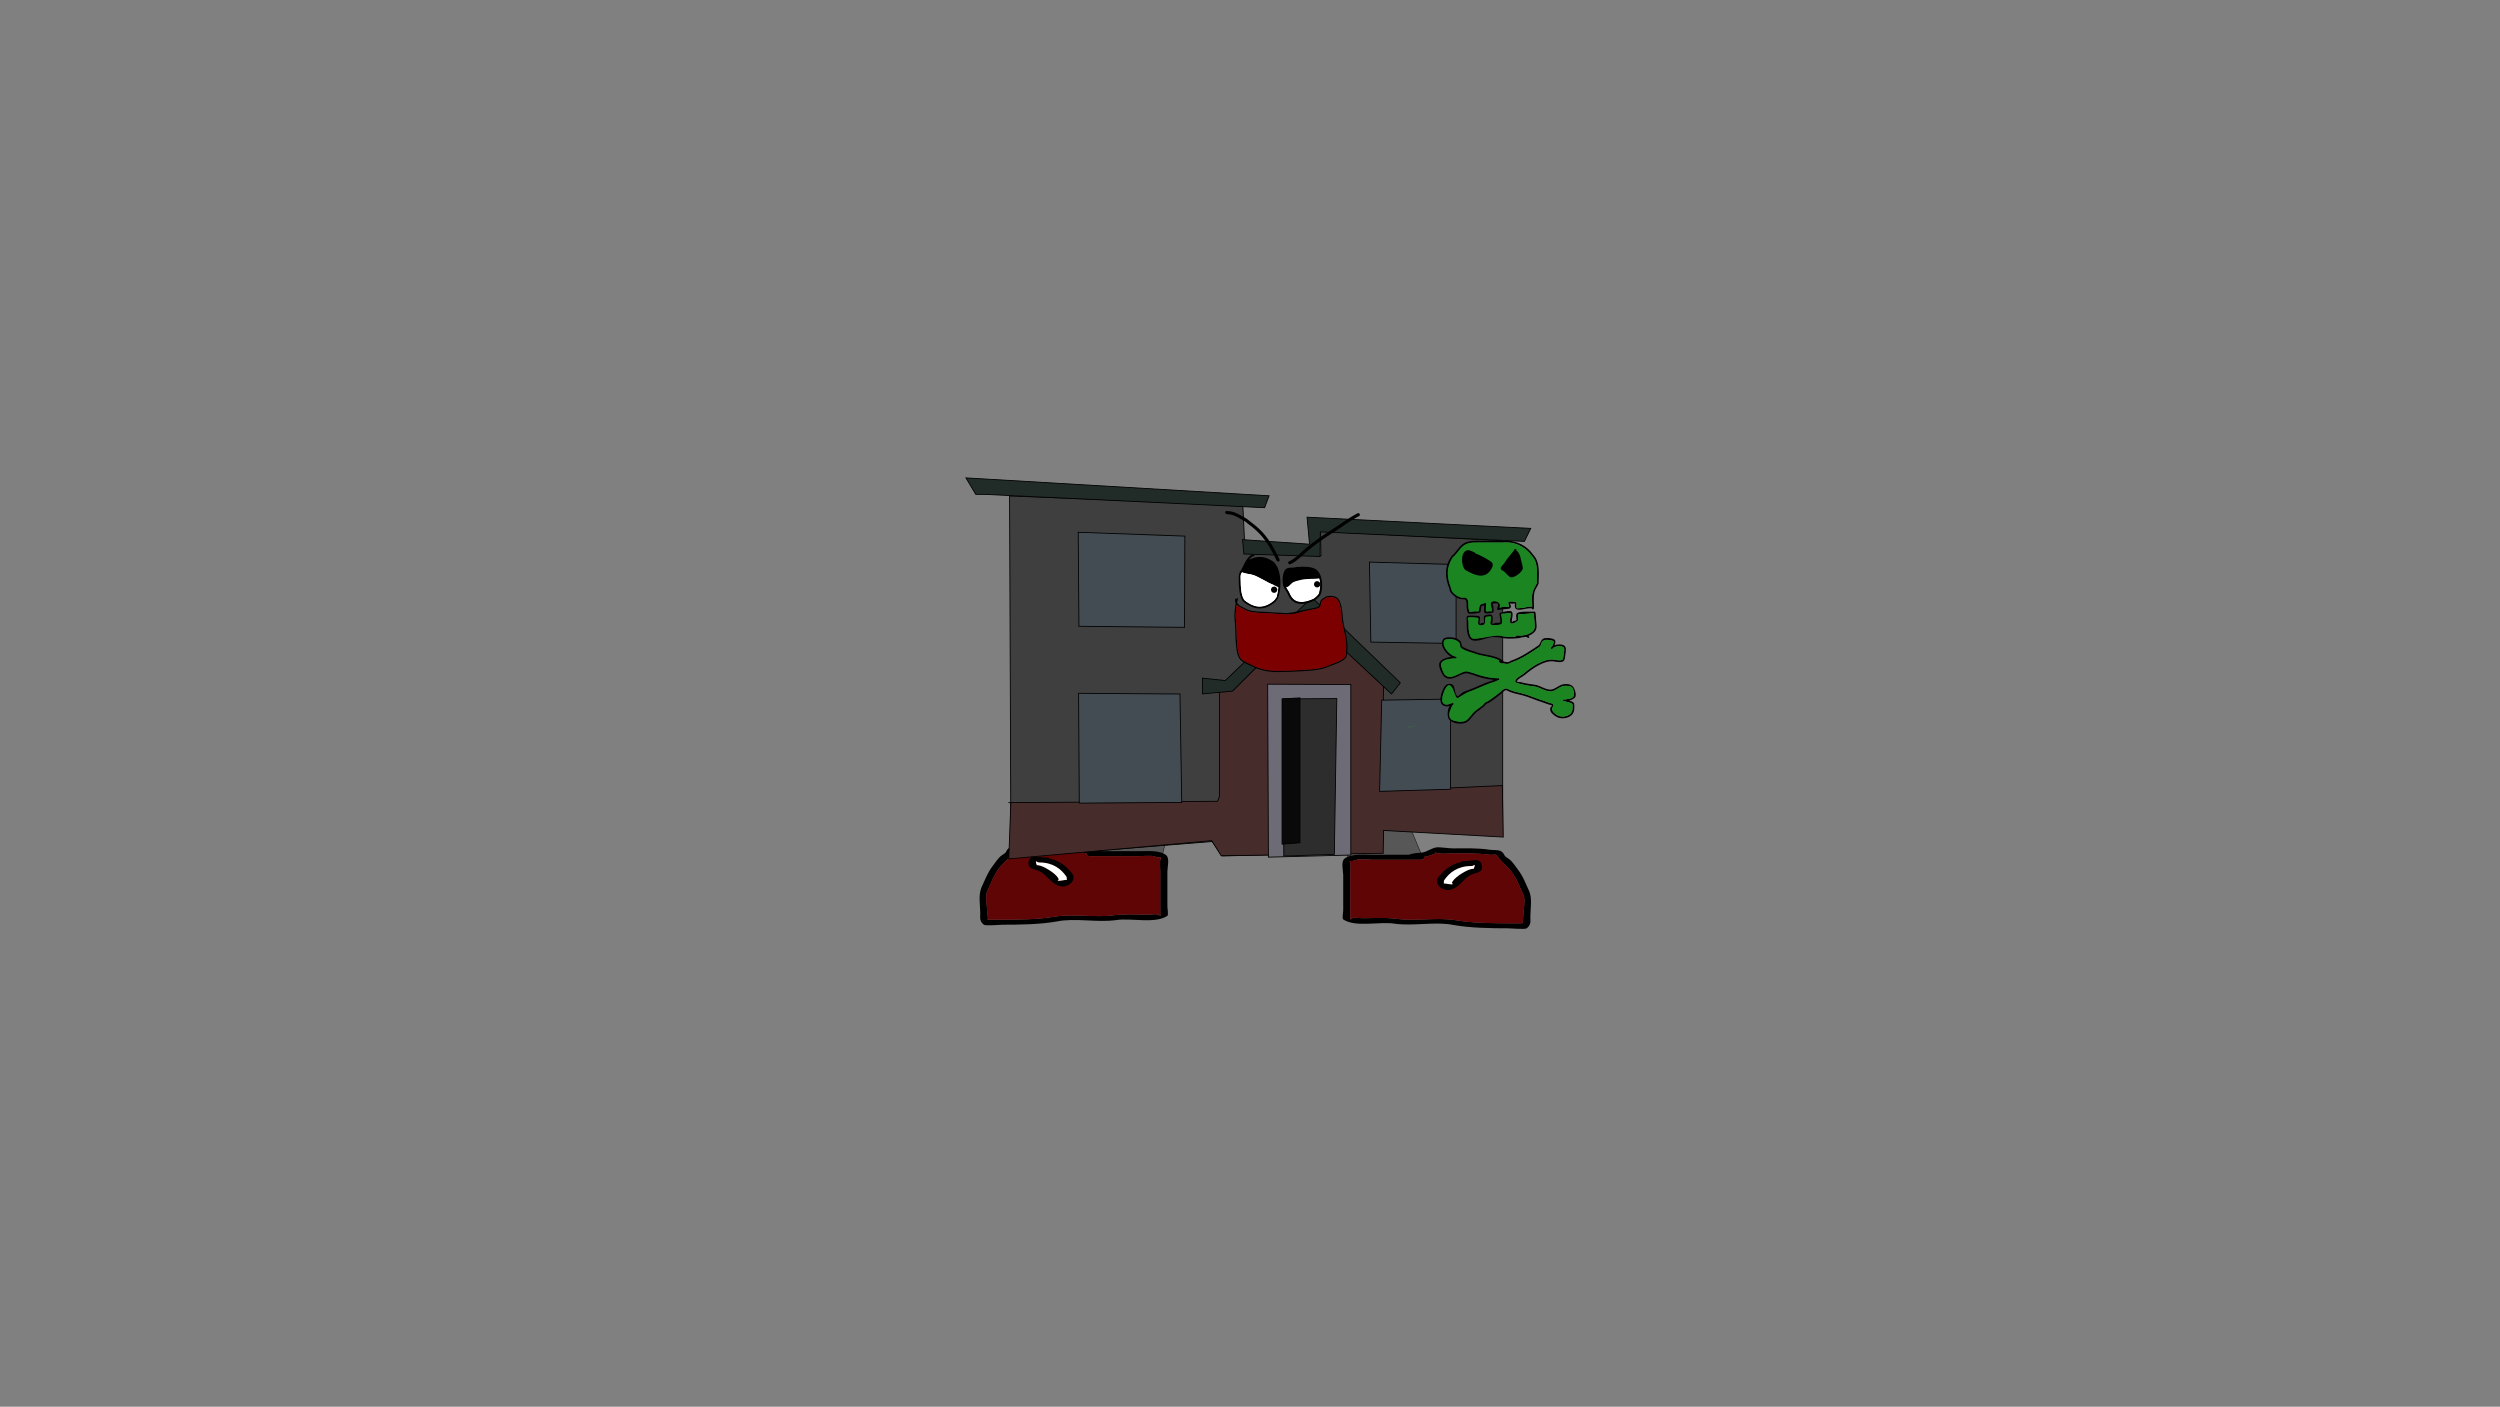 <svg version="1.1" xmlns="http://www.w3.org/2000/svg" xmlns:xlink="http://www.w3.org/1999/xlink" width="2878.25" height="1619.58" viewBox="0,0,2878.25,1619.58"><rect x="0" y="0" width="2878.25" height="1619.58" fill="#808080" stroke="none"/><g transform="translate(1117.373,629.809)"><g data-paper-data="{&quot;isPaintingLayer&quot;:true}" stroke-linejoin="miter" stroke-miterlimit="10" stroke-dasharray="" stroke-dashoffset="0" style="mix-blend-mode: normal"><path d="M434.857,358.791l-15.831,-65.448l75.196,0.579l26.912,64.869z" data-paper-data="{&quot;index&quot;:null}" fill="#575757" fill-rule="nonzero" stroke="#000000" stroke-width="0.5" stroke-linecap="round"/><path d="M528.287,355.39c-2.035,0.717 -4.036,1.128 -6.017,1.424c0.013,0.11 0.02,0.225 0.02,0.345c0,2.921 -4.143,2.921 -4.143,2.921c-18.3,0 -36.6,0 -54.9,0c-4.709,0 -16.427,-1.325 -19.9,0.422c-2.001,1.006 -3.433,0.907 -5.996,1.039c-0.289,0.015 -0.816,0.047 -1.281,0.066c2.479,1.248 1.281,12.777 1.281,16c0,13.632 0,27.264 0,40.895c0,2.434 0,4.869 0,7.303c0,0.974 -0.729,3.748 0,2.921c2.773,-3.147 8.183,-1.455 14.502,-1.461c12.455,-0.011 25.79,-0.95 38.023,0.63c22.338,3.15 46.355,-1.883 68.515,1.627c18.664,3.289 41.005,3.586 60.234,3.586c4.834,0 9.668,0 14.502,0c0.727,0 1.869,-0.069 3.052,-0.145c-1.189,-1.498 0.056,-5.122 0.056,-7.158c0,-7.605 3.616,-20.724 -0.823,-27.557c-3.923,-8.297 -6.405,-16.286 -12.804,-24.56c-4.722,-6.105 -12.072,-11.517 -15.978,-17.582c-1.894,-3.615 -3.589,-1.031 -9.757,-1.868c-13.647,-1.851 -27.335,-1.461 -41.434,-1.461c-5.139,0 -11.593,0.736 -16.574,0c-1.051,-0.155 -3.027,-0.733 -4.508,-1.205c2.709,1.475 -3.472,2.902 -6.069,3.818zM463.248,354.238c13.831,0 27.661,0 41.492,0c0.399,-0.141 0.798,-0.281 1.197,-0.422c5.255,-1.852 10,-1.362 14.502,-2.191c6.136,-1.13 9.806,-4.936 16.136,-5.842c3.637,-0.52 13.709,1.152 18.864,1.152c13.978,0 27.941,-0.563 41.434,1.461c7.58,1.137 13.986,-1.08 17.53,5.686c0.523,2.57 4.705,4.176 6.892,6.153c3.343,3.021 6.137,7.496 8.724,10.841c6.413,8.292 9.233,16.822 13.253,25.325c3.593,8.964 1.248,20.079 1.248,29.404c0,5.155 1.152,8.789 -4.143,13.145c-1.847,1.519 -18.908,0 -21.753,0c-19.834,0 -43.008,-0.37 -62.243,-3.76c-21.132,-4.355 -46.287,1.514 -68.13,-1.566c-17.602,-2.795 -44.771,4.651 -59.186,-4.898c-1.427,-0.945 0,-8.667 0,-10.224c0,-13.632 0,-27.264 0,-40.895c0,-4.558 -2.85,-15.439 1.473,-18.833c7.544,-5.923 21.663,-4.536 32.709,-4.536z" data-paper-data="{&quot;index&quot;:null}" fill="#000000" fill-rule="nonzero" stroke="none" stroke-width="0.5" stroke-linecap="butt"/><path d="M522.213,356.673c1.981,-0.296 4.006,-0.71 6.041,-1.428c2.597,-0.915 8.802,-2.344 6.094,-3.82c1.481,0.473 3.473,1.05 4.524,1.205c4.98,0.736 11.492,0.007 16.631,0.007c14.099,0 27.875,-0.35 41.523,1.501c6.168,0.837 7.876,-1.736 9.77,1.879c3.907,6.065 11.288,11.52 16.009,17.625c6.399,8.275 8.889,16.319 12.812,24.616c4.439,6.833 0.804,20.002 0.804,27.607c0,2.036 -1.253,5.67 -0.064,7.168c-1.182,0.076 -2.326,0.147 -3.053,0.147c-4.834,0 -9.676,0.009 -14.51,0.009c-19.229,0 -41.661,-0.246 -60.324,-3.535c-22.16,-3.509 -46.396,1.495 -68.734,-1.655c-12.233,-1.58 -25.605,-0.674 -38.06,-0.663c-6.318,0.006 -11.734,-1.693 -14.507,1.454c-0.729,0.827 -0.003,-1.952 -0.003,-2.925c0,-2.434 -0.007,-4.88 -0.007,-7.315c0,-13.632 -0.009,-27.345 -0.009,-40.976c0,-3.223 1.211,-14.78 -1.268,-16.028c0.465,-0.02 0.992,-0.052 1.281,-0.067c2.563,-0.132 3.999,-0.037 6,-1.043c3.473,-1.747 15.201,-0.435 19.91,-0.435c18.3,0 36.697,-0.058 54.997,-0.058c0,0 4.164,-0.005 4.164,-2.926c0,-0.12 -0.006,-0.235 -0.02,-0.345z" data-paper-data="{&quot;noHover&quot;:false,&quot;origItem&quot;:[&quot;Path&quot;,{&quot;applyMatrix&quot;:true,&quot;segments&quot;:[[[579.60736,595.76373],[0.95609,-0.20262],[0.00646,0.07548]],[[579.61718,596],[0,-0.08208],[0,2]],[[577.61718,598],[0,0],[-8.83333,0]],[[551.11718,598],[8.83333,0],[-2.27308,0]],[[541.51161,598.28885],[1.67648,-1.19621],[-0.96568,0.68904]],[[538.61718,599],[1.23739,-0.09027],[-0.13966,0.01019]],[[537.99901,599.04541],[0.22447,-0.0134],[1.19653,0.85421]],[[538.61718,610],[0,-2.20646],[0,9.33333]],[[538.61718,638],[0,-9.33333],[0,1.66667]],[[538.61718,643],[0,-1.66667],[0,0.66667]],[[538.61718,645],[-0.35177,0.56631],[1.33831,-2.15456]],[[545.61718,644],[-3.04994,0.00386],[6.01206,-0.00761]],[[563.97058,644.43107],[-5.90478,-1.08158],[10.78253,2.15651]],[[597.04254,645.54479],[-10.6965,-2.40266],[9.00888,2.25222]],[[626.11718,648],[-9.28168,0],[2.33333,0]],[[633.11718,648],[-2.33333,0],[0.35109,0]],[[634.59021,647.90091],[-0.5707,0.05184],[-0.57412,-1.02596]],[[634.61718,643],[0,1.39387],[0,-5.20707]],[[634.21982,624.13246],[2.14282,4.67827],[-1.8936,-5.6808]],[[628.03948,607.31672],[3.08887,5.66543],[-2.2791,-4.1802]],[[620.32688,595.27881],[1.8857,4.15235],[-0.91417,-2.47477]],[[615.61718,594],[2.9771,0.57275],[-6.58756,-1.26734]],[[595.61718,593],[6.8054,0],[-2.48058,0]],[[587.61718,593],[2.40395,0.50364],[-0.50743,-0.10631]],[[585.44122,592.1748],[0.71481,0.32365],[1.30749,1.01011]],[[582.51161,594.78885],[1.25365,-0.62682],[-0.98239,0.4912]]],&quot;closed&quot;:true}],&quot;index&quot;:null}" fill="#600505" fill-rule="nonzero" stroke="none" stroke-width="0.5" stroke-linecap="butt"/><path d="M580.298,367.383c0,-0.339 -0.057,-0.906 -0.112,-1.463c-0.213,0.226 -0.532,0.419 -0.941,0.583c-1.228,0.88 -3.09,0.88 -3.09,0.88c-15.782,0 -24.898,7.755 -30.477,15.912c-0.656,0.925 -0.598,2.041 -0.598,3.075c0,0.294 -0.04,0.762 -0.084,1.246c0.042,-0.156 0.146,-0.284 0.358,-0.366c0.937,-0.363 9.084,1.859 10.084,0.58c0.3,-0.384 -1.474,-0.457 -1.376,-0.89c1.203,-5.328 13.966,-13.386 20.24,-15.598c1.627,-0.574 3.459,-0.862 5.28,-0.994c-0.712,-0.782 0.716,-1.978 0.716,-2.965zM544.974,387.858c-0.094,1.038 -0.177,2.031 0.105,1.433c0.193,-0.409 -0.086,-0.982 -0.105,-1.433zM538.266,380.682c5.922,-7.87 13.798,-15.047 26.071,-17.871c1.153,-1.27 3.531,-1.27 3.531,-1.27h2.072c4.691,0 7.173,-1.152 12.211,-1.152c6.998,0 8.62,9.81 4.96,12.682c-2.309,1.813 -6.013,2.408 -9.104,3.497c-9.149,3.225 -12.544,12.493 -22.57,17.105c-10.626,4.888 -22.324,-5.726 -17.172,-12.991z" data-paper-data="{&quot;index&quot;:null}" fill="#000000" fill-rule="nonzero" stroke="none" stroke-width="0.5" stroke-linecap="butt"/><path d="M580.34,365.822c0.055,0.557 0.122,1.133 0.122,1.471c0,0.987 -1.411,2.202 -0.699,2.983c-1.821,0.132 -3.663,0.409 -5.29,0.983c-6.274,2.212 -19.098,10.229 -20.301,15.557c-0.098,0.433 1.479,0.762 1.179,1.147c-1,1.279 -9.217,-0.982 -10.155,-0.619c-0.212,0.082 -0.315,0.211 -0.357,0.367c0.044,-0.484 0.076,-0.959 0.076,-1.253c0,-1.035 -0.076,-2.17 0.58,-3.096c5.579,-8.157 15.024,-16.083 30.806,-16.083c0,0 1.871,0.006 3.098,-0.874c0.409,-0.164 0.728,-0.357 0.941,-0.583z" data-paper-data="{&quot;noHover&quot;:false,&quot;origItem&quot;:[&quot;Path&quot;,{&quot;applyMatrix&quot;:true,&quot;segments&quot;:[[[607.563,601.99816],[0.02649,0.38155],[-0.10299,0.15484]],[[607.10872,602.39727],[0.1976,-0.11227],[-0.59254,0.60273]],[[605.61718,603],[0,0],[-7.618,0]],[[590.90604,613.89443],[2.69308,-5.58508],[-0.31682,0.63364]],[[590.61718,616],[0,-0.70843],[0,0.20156]],[[590.57685,616.85325],[0.02106,-0.33136],[0.02013,-0.10671]],[[590.74964,616.60263],[-0.10238,0.05628],[0.45234,-0.24865]],[[595.61718,617],[-0.48256,0.87548],[0.14503,-0.26312]],[[594.95308,616.3906],[-0.04725,0.29671],[0.58086,-3.64773]],[[604.72276,605.71115],[-3.02833,1.51416],[0.78545,-0.39273]],[[607.27135,605.03032],[-0.87898,0.0905],[-0.34365,-0.53523]],[[607.61718,603],[0,0.6759],[0,-0.23192]]],&quot;closed&quot;:true}],&quot;index&quot;:null}" fill="#ffffff" fill-rule="nonzero" stroke="none" stroke-width="0.5" stroke-linecap="butt"/><path d="M134.578,354.674l26.912,-64.869l75.196,-0.579l-15.831,65.448z" data-paper-data="{&quot;index&quot;:null}" fill="#575757" fill-rule="nonzero" stroke="#000000" stroke-width="0.5" stroke-linecap="round"/><path d="M127.426,351.273c-2.597,-0.915 -8.778,-2.343 -6.069,-3.818c-1.481,0.473 -3.457,1.05 -4.508,1.205c-4.98,0.736 -11.434,0 -16.574,0c-14.099,0 -27.786,-0.39 -41.434,1.461c-6.168,0.837 -7.863,-1.747 -9.757,1.868c-3.907,6.065 -11.257,11.477 -15.978,17.582c-6.399,8.275 -8.881,16.263 -12.804,24.56c-4.439,6.833 -0.823,19.952 -0.823,27.557c0,2.036 1.245,5.66 0.056,7.158c1.182,0.076 2.324,0.145 3.052,0.145c4.834,0 9.668,0 14.502,0c19.229,0 41.57,-0.296 60.233,-3.586c22.16,-3.509 46.177,1.523 68.515,-1.627c12.233,-1.58 25.567,-0.641 38.023,-0.63c6.319,0.006 11.729,-1.686 14.502,1.461c0.729,0.827 0,-1.947 0,-2.921c0,-2.434 0,-4.869 0,-7.303c0,-13.632 0,-27.264 0,-40.895c0,-3.223 -1.198,-14.752 1.281,-16c-0.465,-0.02 -0.991,-0.051 -1.281,-0.066c-2.564,-0.132 -3.996,-0.032 -5.996,-1.039c-3.473,-1.747 -15.191,-0.422 -19.9,-0.422c-18.3,0 -36.6,0 -54.9,0c0,0 -4.143,0 -4.143,-2.921c0,-0.12 0.007,-0.235 0.02,-0.345c-1.981,-0.296 -3.982,-0.706 -6.017,-1.424zM192.465,350.121c11.047,0 25.165,-1.387 32.709,4.536c4.323,3.394 1.473,14.275 1.473,18.833c0,13.632 0,27.264 0,40.895c0,1.557 1.427,9.278 0,10.224c-14.415,9.549 -41.584,2.103 -59.186,4.898c-21.843,3.08 -46.998,-2.789 -68.13,1.566c-19.236,3.39 -42.41,3.76 -62.243,3.76c-2.845,0 -19.906,1.519 -21.753,0c-5.296,-4.356 -4.143,-7.989 -4.143,-13.145c0,-9.325 -2.345,-20.441 1.248,-29.404c4.021,-8.504 6.84,-17.033 13.253,-25.325c2.587,-3.345 5.381,-7.819 8.724,-10.841c2.188,-1.977 6.37,-3.583 6.892,-6.153c3.545,-6.765 9.951,-4.549 17.53,-5.686c13.493,-2.024 27.456,-1.461 41.434,-1.461c5.155,0 15.227,-1.673 18.864,-1.152c6.33,0.906 10.001,4.712 16.136,5.842c4.502,0.829 9.247,0.338 14.502,2.191c0.399,0.141 0.798,0.281 1.197,0.422c13.83,0 27.661,0 41.492,0z" data-paper-data="{&quot;index&quot;:null}" fill="#000000" fill-rule="nonzero" stroke="none" stroke-width="0.5" stroke-linecap="butt"/><path d="M133.5,352.557c-0.013,0.11 -0.02,0.225 -0.02,0.345c0,2.921 4.164,2.926 4.164,2.926c18.3,0 36.697,0.058 54.997,0.058c4.709,0 16.437,-1.312 19.91,0.435c2.001,1.006 3.436,0.912 6,1.043c0.289,0.015 0.816,0.047 1.281,0.067c-2.479,1.248 -1.268,12.805 -1.268,16.028c0,13.632 -0.009,27.345 -0.009,40.976c0,2.434 -0.007,4.88 -0.007,7.315c0,0.974 0.726,3.753 -0.003,2.925c-2.773,-3.147 -8.188,-1.449 -14.507,-1.454c-12.455,-0.011 -25.827,-0.917 -38.06,0.663c-22.338,3.15 -46.575,-1.854 -68.734,1.655c-18.664,3.289 -41.095,3.535 -60.324,3.535c-4.834,0 -9.676,-0.009 -14.51,-0.009c-0.727,0 -1.871,-0.071 -3.053,-0.147c1.189,-1.498 -0.064,-5.133 -0.064,-7.168c0,-7.605 -3.636,-20.775 0.804,-27.607c3.923,-8.297 6.413,-16.341 12.812,-24.616c4.722,-6.105 12.103,-11.561 16.009,-17.625c1.894,-3.615 3.602,-1.042 9.77,-1.879c13.647,-1.851 27.424,-1.501 41.523,-1.501c5.139,0 11.651,0.728 16.631,-0.007c1.051,-0.155 3.043,-0.732 4.524,-1.205c-2.709,1.475 3.497,2.904 6.094,3.82c2.035,0.717 4.06,1.132 6.041,1.428z" data-paper-data="{&quot;noHover&quot;:false,&quot;origItem&quot;:[&quot;Path&quot;,{&quot;applyMatrix&quot;:true,&quot;segments&quot;:[[[579.60736,595.76373],[0.95609,-0.20262],[0.00646,0.07548]],[[579.61718,596],[0,-0.08208],[0,2]],[[577.61718,598],[0,0],[-8.83333,0]],[[551.11718,598],[8.83333,0],[-2.27308,0]],[[541.51161,598.28885],[1.67648,-1.19621],[-0.96568,0.68904]],[[538.61718,599],[1.23739,-0.09027],[-0.13966,0.01019]],[[537.99901,599.04541],[0.22447,-0.0134],[1.19653,0.85421]],[[538.61718,610],[0,-2.20646],[0,9.33333]],[[538.61718,638],[0,-9.33333],[0,1.66667]],[[538.61718,643],[0,-1.66667],[0,0.66667]],[[538.61718,645],[-0.35177,0.56631],[1.33831,-2.15456]],[[545.61718,644],[-3.04994,0.00386],[6.01206,-0.00761]],[[563.97058,644.43107],[-5.90478,-1.08158],[10.78253,2.15651]],[[597.04254,645.54479],[-10.6965,-2.40266],[9.00888,2.25222]],[[626.11718,648],[-9.28168,0],[2.33333,0]],[[633.11718,648],[-2.33333,0],[0.35109,0]],[[634.59021,647.90091],[-0.5707,0.05184],[-0.57412,-1.02596]],[[634.61718,643],[0,1.39387],[0,-5.20707]],[[634.21982,624.13246],[2.14282,4.67827],[-1.8936,-5.6808]],[[628.03948,607.31672],[3.08887,5.66543],[-2.2791,-4.1802]],[[620.32688,595.27881],[1.8857,4.15235],[-0.91417,-2.47477]],[[615.61718,594],[2.9771,0.57275],[-6.58756,-1.26734]],[[595.61718,593],[6.8054,0],[-2.48058,0]],[[587.61718,593],[2.40395,0.50364],[-0.50743,-0.10631]],[[585.44122,592.1748],[0.71481,0.32365],[1.30749,1.01011]],[[582.51161,594.78885],[1.25365,-0.62682],[-0.98239,0.4912]]],&quot;closed&quot;:true}],&quot;index&quot;:null}" fill="#600505" fill-rule="nonzero" stroke="none" stroke-width="0.5" stroke-linecap="butt"/><path d="M75.415,363.266c0,0.987 1.428,2.184 0.716,2.965c1.821,0.132 3.653,0.421 5.28,0.994c6.274,2.212 19.036,10.27 20.24,15.598c0.098,0.433 -1.676,0.506 -1.376,0.89c1,1.279 9.147,-0.944 10.084,-0.58c0.212,0.082 0.316,0.21 0.358,0.366c-0.044,-0.484 -0.084,-0.952 -0.084,-1.246c0,-1.035 0.058,-2.15 -0.598,-3.075c-5.579,-8.157 -14.695,-15.912 -30.477,-15.912c0,0 -1.862,-0 -3.09,-0.88c-0.409,-0.164 -0.728,-0.357 -0.941,-0.583c-0.055,0.557 -0.112,1.124 -0.112,1.463zM110.634,385.174c0.283,0.598 0.199,-0.395 0.105,-1.433c-0.02,0.451 -0.299,1.024 -0.105,1.433zM117.447,376.565c5.152,7.264 -6.546,17.878 -17.172,12.991c-10.025,-4.611 -13.42,-13.879 -22.57,-17.105c-3.091,-1.09 -6.795,-1.684 -9.104,-3.497c-3.659,-2.873 -2.037,-12.682 4.96,-12.682c5.039,0 7.52,1.152 12.211,1.152h2.072c0,0 2.378,0 3.531,1.27c12.273,2.825 20.149,10.001 26.071,17.871z" data-paper-data="{&quot;index&quot;:null}" fill="#000000" fill-rule="nonzero" stroke="none" stroke-width="0.5" stroke-linecap="butt"/><path d="M75.373,361.705c0.213,0.226 0.532,0.419 0.941,0.583c1.228,0.88 3.098,0.874 3.098,0.874c15.782,0 25.227,7.926 30.806,16.083c0.656,0.925 0.58,2.061 0.58,3.096c0,0.294 0.032,0.769 0.076,1.253c-0.042,-0.156 -0.145,-0.285 -0.357,-0.367c-0.937,-0.363 -9.155,1.898 -10.155,0.619c-0.3,-0.384 1.277,-0.713 1.179,-1.147c-1.203,-5.328 -14.028,-13.345 -20.301,-15.557c-1.627,-0.574 -3.469,-0.85 -5.29,-0.983c0.712,-0.782 -0.699,-1.996 -0.699,-2.983c0,-0.339 0.067,-0.914 0.122,-1.471z" data-paper-data="{&quot;noHover&quot;:false,&quot;origItem&quot;:[&quot;Path&quot;,{&quot;applyMatrix&quot;:true,&quot;segments&quot;:[[[607.563,601.99816],[0.02649,0.38155],[-0.10299,0.15484]],[[607.10872,602.39727],[0.1976,-0.11227],[-0.59254,0.60273]],[[605.61718,603],[0,0],[-7.618,0]],[[590.90604,613.89443],[2.69308,-5.58508],[-0.31682,0.63364]],[[590.61718,616],[0,-0.70843],[0,0.20156]],[[590.57685,616.85325],[0.02106,-0.33136],[0.02013,-0.10671]],[[590.74964,616.60263],[-0.10238,0.05628],[0.45234,-0.24865]],[[595.61718,617],[-0.48256,0.87548],[0.14503,-0.26312]],[[594.95308,616.3906],[-0.04725,0.29671],[0.58086,-3.64773]],[[604.72276,605.71115],[-3.02833,1.51416],[0.78545,-0.39273]],[[607.27135,605.03032],[-0.87898,0.0905],[-0.34365,-0.53523]],[[607.61718,603],[0,0.6759],[0,-0.23192]]],&quot;closed&quot;:true}],&quot;index&quot;:null}" fill="#ffffff" fill-rule="nonzero" stroke="none" stroke-width="0.5" stroke-linecap="butt"/><path d="M408.448,376.329c-1.559,0 -3.117,0 -4.676,0c0.034,-0.193 0.137,-0.349 0.312,-0.468c0.726,-0.053 1.456,-0.103 2.182,-0.156c0.864,0.009 1.59,0.218 2.182,0.623z" data-paper-data="{&quot;index&quot;:null}" fill="#000000" fill-rule="evenodd" stroke="#000000" stroke-width="1" stroke-linecap="butt" opacity="0.004"/><path d="M81.468,311.293v1.995h27.285l-27.505,0.249z" fill="#b7fc8e" fill-rule="evenodd" stroke="none" stroke-width="0" stroke-linecap="butt"/><path d="M235.91,164.722c0.306,0.973 0.408,2.014 0.312,3.117c-1.25,0.053 -2.497,0 -3.741,-0.156c1.203,-0.945 2.347,-1.933 3.429,-2.962z" data-paper-data="{&quot;index&quot;:null}" fill="#d7d6d3" fill-rule="evenodd" stroke="#000000" stroke-width="1" stroke-linecap="butt"/><g fill-rule="nonzero" stroke="#000000" stroke-width="1" stroke-linecap="round"><path d="M46.519,357.582l-1.56,-416.362l268.516,10.403l2.601,54.613l87.381,3.641l-0.52,-28.087l209.742,10.923v337.433l-137.834,-4.161l-0.52,25.486l-184.515,4.161l-11.443,-16.644z" fill="#3f3f3f"/><path d="M43.919,294.257l240.559,-1.56l2.081,-5.721v-116.509l-0.52,-4.681l15.604,-0.52l88.422,-86.341l85.431,81.14l-2.081,120.789l138.874,-6.242l1.04,59.295l-137.823,-7.581l-0.404,26.255l-186.515,2.828l-10.906,-17.369l-233.674,21.004l2.424,-65.033" fill="#462c2b"/><path d="M125.197,294.819l-0.808,-126.43l116.736,0.808l2.02,124.814z" fill="#434c53"/><path d="M124.793,91.238l-0.808,-108.253l122.795,4.443l-0.404,105.022z" fill="#434c53"/><path d="M459.248,17.319l99.771,2.828v90.884l-98.155,-1.616z" fill="#434c53"/><path d="M473.385,176.265l79.17,-1.212v103.81l-81.594,2.424z" fill="#434c53"/><path d="M342.916,357.024l-0.808,-199.138l95.731,0.404v196.31z" fill="#6d6b76"/><path d="M360.689,355.812l-1.212,-180.961l62.205,-0.404l-2.828,179.345z" fill="#2d2d2d"/><path d="M379.269,173.64v166.823l-20.6,1.616v-167.227z" fill="#090909"/><path d="M301.715,165.864l-34.738,3.231v-18.177l26.255,2.828l99.771,-95.63l101.79,98.155l-10.098,12.926l-96.539,-90.076z" fill="#212c28"/><path d="M402.394,10.856l-87.653,-2.828l-1.616,-16.561l77.151,5.251l-2.828,-31.103l257.506,12.926l-7.271,14.945l-234.986,-10.906z" fill="#212c28"/><path d="M338.573,-45.29l-321.629,-15.349h-10.906l-11.31,-18.985l348.996,20.6z" fill="#212c28"/></g><path d="M363.88,30.37c0,0 -0.116,1.003 0.974,1.003c1.09,0 1.094,-1.095 1.094,-1.095c-0.019,-3.753 4.509,-4.342 7.633,-4.707c6.792,-0.794 15.536,-1.654 21.931,1.26c8.036,3.98 8.255,19.258 5.718,26.686c-0.658,1.928 -4.116,4.643 -5.71,5.925c-6.904,3.425 -17.235,6.54 -23.783,0.715c-2.728,-2.427 -3.848,-5.198 -5.322,-8.439c-1.088,-2.176 -3.74,-5.169 -4.317,-7.455c-1.08,-4.277 -1.23,-14.569 2.529,-17.471c0.171,-0.132 0.455,-0.143 0.647,-0.243c-0.866,0.985 -1.386,2.238 -1.393,3.819z" data-paper-data="{&quot;noHover&quot;:false,&quot;origItem&quot;:[&quot;Path&quot;,{&quot;applyMatrix&quot;:true,&quot;segments&quot;:[[[250.35671,171.27069],[-0.59584,0.67769],[-0.1323,0.06879]],[[249.98153,171.50904],[0.11732,-0.09059],[-2.58548,1.99641]],[[248.25688,183.4898],[-0.74271,-2.94166],[0.39691,1.57204]],[[251.22091,188.59569],[-0.74829,-1.49657],[1.01374,2.22942]],[[254.86322,194.37979],[-1.87622,-1.66912],[4.5036,4.00647]],[[271.16081,193.89248],[-4.74836,2.35581],[1.09645,-0.8817]],[[275.07632,189.83282],[-0.4528,1.32574],[1.74511,-5.1094]],[[271.15796,171.53989],[5.52718,2.7374],[-4.39837,-2.00476]],[[256.12593,170.67909],[4.67108,-0.54632],[-2.14837,0.25127]],[[250.8936,173.90361],[-0.01296,-2.58101],[0,0]],[[250.1436,174.65361],[0.75,0],[-0.75,0]],[[249.3936,173.90361],[0,0],[0.00454,-1.08781]]],&quot;closed&quot;:true}]}" fill="#ffffff" fill-rule="nonzero" stroke="none" stroke-width="0.5" stroke-linecap="butt"/><path d="M341.575,14.984c2.812,1.003 4.502,2.67 6.824,4.338c1.01,2.092 2.818,3.908 3.612,6.095c3.759,10.354 3.117,22.02 0.374,32.347c-1.466,1.572 -1.531,2.702 -3.481,4.301c-9.713,7.967 -19.533,8.797 -29.95,1.797c-0.924,-0.771 -3.176,-2.001 -3.886,-3.016c-3.752,-5.364 -4.043,-15.934 -4.134,-22.212c-0.035,-2.398 -0.601,-6.711 0.954,-8.586c2.443,-3.664 4.188,-8.613 6.666,-12.777c7.757,-2.189 14.586,-5.295 23.021,-2.287z" data-paper-data="{&quot;noHover&quot;:false,&quot;origItem&quot;:[&quot;Path&quot;,{&quot;applyMatrix&quot;:true,&quot;segments&quot;:[[[218.28488,164.9679],[5.33495,-1.50541],[-1.70393,2.86387]],[[213.71882,173.73619],[1.68028,-2.5197],[-1.06946,1.29014]],[[213.06802,179.62394],[-0.02405,-1.64909],[0.06298,4.31784]],[[215.89534,194.85767],[-2.58042,-3.68905],[0.48802,0.69768]],[[218.56029,196.92628],[-0.63537,-0.53009],[7.16482,4.81441]],[[239.10273,195.69349],[-6.68018,5.47924],[1.34125,-1.10013]],[[241.48919,192.74249],[-1.00836,1.08133],[1.88635,-7.10226]],[[241.23158,170.55914],[2.58544,7.12117],[-0.54601,-1.50388]],[[238.75698,166.37617],[0.69476,1.43866],[-1.59737,-1.14737]],[[234.07654,163.39907],[1.93419,0.6898],[-5.80103,-2.06886]]],&quot;closed&quot;:true}]}" fill="#ffffff" fill-rule="nonzero" stroke="none" stroke-width="0.5" stroke-linecap="butt"/><path d="M346.641,47.362c0,-2.007 1.627,-3.635 3.635,-3.635c2.007,0 3.635,1.627 3.635,3.635c0,2.007 -1.627,3.635 -3.635,3.635c-2.007,0 -3.635,-1.627 -3.635,-3.635z" fill="#000000" fill-rule="nonzero" stroke="none" stroke-width="0.5" stroke-linecap="butt"/><path d="M395.422,42.883c0,-2.007 1.627,-3.635 3.635,-3.635c2.007,0 3.635,1.627 3.635,3.635c0,2.007 -1.627,3.635 -3.635,3.635c-2.007,0 -3.635,-1.627 -3.635,-3.635z" fill="#000000" fill-rule="nonzero" stroke="none" stroke-width="0.5" stroke-linecap="butt"/><path d="M293.29,-40.266c0.441,-1.763 2.204,-1.322 2.204,-1.322l0.735,0.237c8.15,0.057 14.619,4.937 21.643,8.733c6.428,4.91 12.956,9.728 18.42,15.748c8.097,8.92 14.37,20.174 19.493,30.991c0,0 0.778,1.643 -0.864,2.421c-1.642,0.778 -2.421,-0.864 -2.421,-0.864c-4.975,-10.502 -11.056,-21.482 -18.93,-30.137c-5.254,-5.775 -11.531,-10.356 -17.674,-15.107c-6.36,-3.411 -12.358,-8.107 -19.691,-8.15l-1.593,-0.345c0,0 -1.763,-0.441 -1.322,-2.204z" fill="#000000" fill-rule="nonzero" stroke="none" stroke-width="0.5" stroke-linecap="butt"/><path d="M448.042,-38.018c0.813,1.626 -0.813,2.438 -0.813,2.438l-1.723,0.861c-9.622,5.169 -18.5,12.042 -27.773,17.882c-9.971,6.278 -19.855,13.121 -28.958,20.62c-6.447,5.31 -12.797,12.619 -20.526,15.988c0,0 -1.67,0.716 -2.386,-0.955c-0.716,-1.67 0.955,-2.386 0.955,-2.386c7.35,-3.085 13.548,-10.428 19.643,-15.449c9.223,-7.597 19.234,-14.532 29.336,-20.893c9.362,-5.893 18.321,-12.816 28.037,-18.033l1.77,-0.885c0,0 1.626,-0.813 2.438,0.813z" fill="#000000" fill-rule="nonzero" stroke="none" stroke-width="0.5" stroke-linecap="butt"/><path d="M380.159,37.848c-3.512,0.996 -8.088,1.499 -10.806,4.29c-1.844,1.893 -3.617,3.862 -6.147,4.422c1.042,1.764 2.526,3.632 3.274,5.128c1.474,3.241 2.568,5.983 5.296,8.41c6.548,5.825 16.792,2.717 23.696,-0.709c1.594,-1.282 5.035,-3.975 5.693,-5.903c1.496,-4.38 2.041,-11.458 0.589,-17.346c-7.144,0.974 -14.548,-0.054 -21.594,1.708zM377.344,22.945c6.468,-0.598 13.491,-0.485 19.054,1.972c8.984,4.485 9.996,20.931 6.78,29.404c-0.918,2.419 -4.567,5.339 -6.532,6.905c-7.84,3.946 -18.99,7.012 -26.37,0.456c-2.896,-2.573 -4.205,-5.621 -5.765,-9.055c-1.188,-2.375 -3.723,-5.214 -4.423,-7.713c-1.423,-5.086 -1.285,-16.462 3.314,-19.839c2.114,-1.552 5.074,-1.372 7.534,-1.366c0.507,-0.085 0.994,-0.132 1.469,-0.175c0.675,-0.096 1.363,-0.188 2.062,-0.275c0.364,-0.083 0.73,-0.193 1.102,-0.349l1.278,-0.078c0,0 0.241,0 0.497,0.114z" fill="#000000" fill-rule="nonzero" stroke="none" stroke-width="0.5" stroke-linecap="butt"/><path d="M310.133,27.915c0.148,-0.735 0.883,-0.587 0.883,-0.587l0.08,0.016c2.092,-3.553 3.709,-7.666 5.881,-11.293c0.05,-0.202 0.161,-0.354 0.285,-0.467c1.83,-2.952 4.067,-5.543 7.285,-7.191l1.558,0.291c0,0 0.975,0.488 0.488,1.463l0,0c-0.488,0.975 -1.463,0.488 -1.463,0.488l0.393,-0.291c-2.01,0.974 -3.624,2.426 -4.994,4.15c2.237,-0.798 4.576,-1.863 6.854,-2.397c8.655,-2.027 15.947,0.689 22.65,5.888c1.168,2.27 3.092,4.314 3.97,6.726c3.951,10.851 3.459,23.334 0.208,34.113c-1.499,1.372 -2.076,3.328 -3.98,4.882c-10.555,8.616 -21.257,9.317 -32.542,1.843c-1.095,-0.911 -3.424,-2.225 -4.276,-3.396c-4.127,-5.676 -4.483,-16.73 -4.586,-23.476c-0.048,-3.149 -0.488,-7.24 1.347,-9.853c0.051,-0.076 0.101,-0.153 0.151,-0.23c-0.144,-0.133 -0.258,-0.345 -0.191,-0.678zM342.401,40.739c-2.858,-1.511 -5.565,-3.209 -8.502,-4.585c-2.947,-1.46 -5.526,-3.038 -8.706,-3.981c-4.034,-1.197 -8.587,-1.278 -12.478,-2.957c-0.062,-0.013 -0.124,-0.026 -0.186,-0.039c-0.188,0.31 -0.38,0.612 -0.576,0.907c-1.555,1.876 -0.981,6.163 -0.946,8.561c0.092,6.278 0.359,16.785 4.111,22.149c0.71,1.014 2.951,2.237 3.875,3.008c10.417,7 20.155,6.174 29.868,-1.792c1.95,-1.6 2.004,-2.718 3.47,-4.291c0.968,-3.645 1.675,-7.446 2.018,-11.294c-3.749,-2.386 -8.04,-3.619 -11.947,-5.684z" fill="#000000" fill-rule="nonzero" stroke="none" stroke-width="0.5" stroke-linecap="butt"/><path d="M342.44,40.707c3.907,2.066 8.209,3.325 11.958,5.711c-0.343,3.848 -1.054,7.674 -2.022,11.32c-1.466,1.572 -1.526,2.702 -3.477,4.302c-9.713,7.967 -19.523,8.798 -29.94,1.798c-0.924,-0.771 -3.173,-2.002 -3.882,-3.016c-3.752,-5.364 -4.023,-15.921 -4.115,-22.199c-0.035,-2.398 -0.601,-6.697 0.954,-8.573c0.196,-0.295 0.389,-0.599 0.577,-0.908c0.062,0.013 0.124,0.026 0.186,0.039c3.891,1.679 8.459,1.75 12.493,2.947c3.181,0.944 5.785,2.517 8.732,3.977c2.938,1.376 5.678,3.092 8.536,4.603z" data-paper-data="{&quot;noHover&quot;:false,&quot;origItem&quot;:[&quot;Path&quot;,{&quot;applyMatrix&quot;:true,&quot;segments&quot;:[[[342.40105,40.73866],[0,0],[-2.85815,-1.51138]],[[333.89882,36.15331],[2.93752,1.37649],[-2.94668,-1.46027]],[[325.19262,32.17193],[3.18059,0.9438],[-4.03375,-1.19696]],[[312.71489,29.2148],[3.89067,1.67896],[-0.06202,-0.01313]],[[312.52884,29.17541],[0.06202,0.01313],[-0.1878,0.30972]],[[311.95293,30.08228],[0.1964,-0.29451],[-1.55495,1.87581]],[[311.00669,38.64282],[-0.03496,-2.39771],[0.09157,6.27796]],[[315.11751,60.79203],[-3.75183,-5.36372],[0.70956,1.0144]],[[318.99222,63.79969],[-0.92379,-0.77074],[10.41734,6.99995]],[[348.86004,62.00726],[-9.71268,7.9666],[1.95012,-1.59954]],[[352.32985,57.71662],[-1.46611,1.57221],[0.96819,-3.6453]],[[354.34786,46.42305],[-0.34343,3.84758],[-3.7491,-2.38622]],[[342.40106,40.73865],[3.90673,2.06587],[0,0]]],&quot;closed&quot;:true,&quot;fillColor&quot;:[0,0,0,1]}]}" fill="#ffffff" fill-rule="nonzero" stroke="none" stroke-width="0.5" stroke-linecap="butt"/><path d="M305.315,59.588c0.75,0 0.75,0.75 0.75,0.75v0.246c0.087,-0.447 0.174,-0.892 0.26,-1.333c0,0 0.147,-0.735 0.883,-0.588c0.735,0.147 0.588,0.883 0.588,0.883c-0.304,1.494 -0.609,3.028 -0.897,4.589c1.406,2.717 4.145,3.91 6.794,5.241c2.773,1.394 5.504,3.05 8.565,3.722c3.295,0.723 6.769,0.705 10.113,1.267c8.568,0.013 17.136,1.171 25.757,1.397c9.42,1.366 17.934,-2.094 26.986,-3.611c3.802,-0.952 7.691,-1.352 11.503,-2.256c1.3,-0.308 3.58,-0.811 4.53,-1.82c0.75,-0.796 0.788,-3.47 1.087,-4.465c0.643,-2.141 1.828,-3.298 3.592,-4.607c1.566,-0.499 2.49,-1.948 4.226,-2.353c5.058,-1.182 12.045,-0.368 14.514,4.545c4.422,8.868 3.242,19.381 5.434,28.855c2.075,9.607 4.909,19.923 3.761,29.833c-0.222,1.899 -0.163,4.343 -0.836,6.138c-0.793,2.116 -3.091,3.811 -4.919,4.992c-4.706,3.04 -10.609,4.53 -15.725,6.769c-9.375,4.066 -19.75,4.492 -29.789,5.163c-10.12,0.675 -20.063,1.007 -30.215,1.007c-9.747,0 -20.571,-2.447 -29.288,-7.021c-3.466,-1.825 -7.53,-3.366 -10.729,-5.613c-5.12,-3.597 -5.915,-12.179 -6.586,-17.809c-1.142,-9.579 -0.42,-19.283 -1.595,-28.85c-0.799,-6.529 0.069,-13.508 1.244,-20.106c-0.735,-1.022 -0.755,-2.247 -0.757,-3.542v-0.671c0,0 0,-0.75 0.75,-0.75zM306.514,66.31c-1.018,6.005 -1.669,12.303 -0.947,18.165c1.174,9.57 0.453,19.275 1.596,28.855c0.614,5.15 1.258,13.482 5.981,16.776c3.148,2.195 7.14,3.705 10.544,5.497c8.477,4.481 19.1,6.848 28.589,6.848c10.12,0 20.029,-0.331 30.116,-1.004c9.829,-0.654 20.127,-0.994 29.288,-5.041c5.035,-2.202 10.885,-3.659 15.511,-6.654c1.547,-1.002 3.679,-2.485 4.341,-4.289c0.614,-1.672 0.533,-3.989 0.739,-5.756c1.145,-9.723 -1.7,-19.91 -3.735,-29.332c-2.154,-9.31 -0.915,-19.824 -5.31,-28.509c-2.154,-4.293 -8.493,-4.744 -12.872,-3.749c-1.579,0.359 -2.374,1.708 -3.832,2.213c-1.434,1.09 -2.331,1.973 -2.855,3.72c-0.378,1.263 -0.401,3.891 -1.33,4.936c-1.175,1.322 -3.718,1.971 -5.372,2.366c-3.824,0.914 -7.729,1.313 -11.544,2.265c-2.283,0.384 -4.147,1.206 -6.305,1.811c-6.407,1.798 -14.513,2.777 -21.114,1.826c-8.618,-0.212 -17.19,-1.411 -25.754,-1.397c-3.418,-0.565 -6.954,-0.571 -10.324,-1.3c-3.184,-0.689 -6.022,-2.395 -8.903,-3.844c-2.374,-1.194 -4.881,-2.337 -6.506,-4.405z" fill="#000000" fill-rule="nonzero" stroke="none" stroke-width="0.5" stroke-linecap="butt"/><path d="M312.976,70.692c2.881,1.449 5.72,3.155 8.904,3.843c3.371,0.729 6.908,0.731 10.327,1.296c8.564,-0.014 17.156,1.167 25.774,1.379c6.601,0.952 14.747,-0.028 21.155,-1.827c2.158,-0.606 4.03,-1.423 6.313,-1.808c3.816,-0.952 7.729,-1.344 11.553,-2.258c1.654,-0.396 4.125,-0.975 5.301,-2.297c0.929,-1.045 0.954,-3.671 1.332,-4.934c0.523,-1.747 1.49,-2.702 2.924,-3.792c1.458,-0.505 2.254,-1.853 3.833,-2.212c4.379,-0.995 10.724,-0.538 12.878,3.756c4.395,8.684 3.165,19.219 5.319,28.529c2.035,9.423 4.879,19.632 3.733,29.355c-0.206,1.767 -0.127,4.088 -0.741,5.76c-0.662,1.803 -2.795,3.291 -4.343,4.292c-4.627,2.995 -10.483,4.461 -15.518,6.664c-9.161,4.046 -19.481,4.403 -29.31,5.056c-10.087,0.672 -20.03,1.003 -30.149,1.003c-9.489,0 -20.133,-2.382 -28.61,-6.864c-3.404,-1.792 -7.401,-3.31 -10.548,-5.505c-4.723,-3.294 -5.372,-11.639 -5.986,-16.789c-1.143,-9.58 -0.422,-19.308 -1.596,-28.878c-0.722,-5.861 -0.067,-12.171 0.951,-18.176c1.625,2.068 4.132,3.211 6.506,4.405z" data-paper-data="{&quot;noHover&quot;:false,&quot;origItem&quot;:[&quot;Path&quot;,{&quot;applyMatrix&quot;:true,&quot;segments&quot;:[[[306.51397,66.31023],[1.62549,2.06769],[-1.01836,6.00521]],[[305.56706,84.47475],[-0.72179,-5.86134],[1.17351,9.57014]],[[307.16298,113.33011],[-1.14272,-9.58005],[0.61428,5.15022]],[[313.1442,130.10564],[-4.72291,-3.29365],[3.14759,2.19505]],[[323.68785,135.60313],[-3.40383,-1.79247],[8.477,4.4814]],[[352.27698,142.45126],[-9.48892,0],[10.11976,0]],[[382.39262,141.44757],[-10.08696,0.67246],[9.82908,-0.65351]],[[411.68044,136.40661],[-9.16095,4.04647],[5.03465,-2.20226]],[[427.19185,129.75266],[-4.6267,2.9949],[1.54743,-1.00166]],[[431.53262,125.46415],[-0.66228,1.80341],[0.61395,-1.67181]],[[432.27192,119.70786],[-0.20641,1.76712],[1.1455,-9.72288]],[[428.53721,90.37576],[2.03512,9.42253],[-2.15358,-9.31035]],[[423.22708,61.86701],[4.39545,8.68444],[-2.15405,-4.29328]],[[410.35472,58.11806],[4.37891,-0.99549],[-1.57879,0.35892]],[[406.52299,60.33082],[1.45802,-0.50473],[-1.4339,1.09044]],[[403.66842,64.05074],[0.52328,-1.74655],[-0.37831,1.2627]],[[402.33809,68.98678],[0.92933,-1.04524],[-1.17538,1.32197]],[[396.9657,71.35324],[1.65405,-0.3955],[-3.82423,0.91441]],[[385.42142,73.61821],[3.81573,-0.9524],[-2.28291,0.38431]],[[379.11594,75.42954],[2.15802,-0.60576],[-6.40718,1.7985]],[[358.00213,77.25527],[6.60127,0.95178],[-8.61843,-0.21178]],[[332.24789,75.85846],[8.5642,-0.01385],[-3.41836,-0.5651]],[[321.92351,74.55868],[3.37076,0.72911],[-3.18359,-0.68863]],[[313.0202,70.71483],[2.88099,1.44907],[-2.37412,-1.19413]]],&quot;closed&quot;:true}]}" fill="#7d0000" fill-rule="nonzero" stroke="none" stroke-width="0.5" stroke-linecap="butt"/><g fill-rule="nonzero" stroke="none" stroke-width="0.5" stroke-linecap="butt"><path d="M608.56,130.962c0.148,-0.148 0.295,-0.237 0.437,-0.284c-9.129,-5.083 -20.623,-4.466 -30.188,-8.637c-3.88,-1.053 -11.279,-3.282 -14.207,-6.062c-1.391,-1.321 -0.754,-3.846 -1.686,-5.436c-2.708,-4.626 -11.571,-5.291 -16.149,-4.002c-6.598,4.797 4.239,18.169 10.808,19.34l0.054,0.044l0.009,-0.026l1.351,0.45c0.43,0.132 0.742,0.532 0.742,1.005c0,0.581 -0.471,1.052 -1.052,1.052c-0.078,0 -0.154,-0.009 -0.228,-0.025l-1.124,-0.225l0.021,-0.104c-5.319,0.757 -13.4,1.073 -15.544,6.064c-0.685,1.595 1.032,6.223 1.602,7.776c0.633,1.722 1.604,3.4 2.541,4.967c6.528,7.349 16.465,-2.372 23.559,-3.592c2.74,-0.471 6.334,1.239 9.064,1.723c8.153,3.368 19.366,6.067 28.213,6.052h1.145c0.581,0 1.052,0.471 1.052,1.052c0,0.451 -0.284,0.836 -0.684,0.985l-1.123,0.449l-0.076,-0.189c-2.82,1.811 -5.865,2.281 -9.221,3.53c-8.079,3.005 -15.789,6.863 -23.873,9.751c-3.919,1.399 -6.579,3.381 -10.01,5.494c-0.243,0.15 -3.31,2.009 -3.712,1.852c-1.393,-0.546 -2.211,-3.116 -2.692,-4.35c-1.397,-3.583 -4.651,-15.871 -9.968,-7.889c-2.448,3.436 -8.634,18.152 -0.612,19.581c2.394,0.427 4.519,-0.583 6.718,-1.335l1.104,-0.442c0.127,-0.054 0.266,-0.084 0.413,-0.084c0.581,0 1.052,0.471 1.052,1.052c0,0.29 -0.118,0.553 -0.308,0.744v0l-1.331,1.331c-2.74,5.176 -6.054,13.153 -0.248,16.494c1.811,1.042 4.421,1.13 6.403,1.727c1.774,0.535 3.45,0.565 5.323,0.191c5.876,-0.006 8.888,-6.163 12.4,-9.988c3.997,-4.353 10.545,-7.131 13.842,-12.002c6.141,-2.623 11.847,-7.684 17.212,-11.707c3.167,-2.375 4.739,-5.544 8.619,-4.242c5.725,3.253 11.919,4.128 18.18,5.776c6.258,1.647 12.072,4.317 18.168,6.407c3.984,1.075 7.731,2.638 11.594,4.018c0.669,0.239 3.88,0.953 4.286,1.349c2.491,2.426 -1.342,3.864 -0.988,6.202c0.508,3.354 5.127,6.685 8.201,7.815c6.51,1.622 15.028,-0.581 15.316,-8.444c0.032,-0.879 0.46,-4.655 -0.184,-5.469c-1.214,-1.537 -5.2,-2.015 -7.051,-2.633c-0.468,-0.137 -0.936,-0.274 -1.404,-0.411h-1.263c-0.581,0 -1.052,-0.471 -1.052,-1.052c0,-0.473 0.312,-0.873 0.742,-1.005l1.351,-0.45l0.135,0.404h0.198v0.028c2.862,-0.884 6.144,-0.581 8.584,-2.374c3.052,-2.243 1.474,-8.91 -0.471,-11.521c-1.344,-1.804 -5.58,-1.897 -7.655,-1.897c-5.61,-0.08 -9.576,4.665 -14.648,6.157c-5.695,1.675 -13.702,-3.515 -19.027,-5.037c-6.031,-1.012 -12.549,-1.602 -18.413,-3.355c-1.335,-0.399 -5.547,-0.888 -5.752,-2.736c-0.411,-3.693 7.453,-7.213 9.736,-9.177c8.437,-7.241 23.101,-17.612 34.751,-16.071c2.364,0.319 7.511,1.718 9.735,0.159c1.274,-0.893 1.224,-4.686 1.457,-6.012c1.03,-5.86 2.228,-9.52 -4.753,-9.511c-2.652,-0.009 -5.064,0.395 -7.218,1.975l-0.847,1.059c-0.193,0.245 -0.491,0.402 -0.827,0.402c-0.581,0 -1.052,-0.471 -1.052,-1.052c0,-0.163 0.037,-0.318 0.104,-0.456l0.861,-1.894l0.545,0.248c0.012,-0.008 0.024,-0.017 0.035,-0.025c0.852,-2.052 1.874,-4.375 1.681,-5.462c-0.263,-1.486 -3.229,-1.353 -4.248,-1.58c-3.079,-0.685 -6.162,-1.157 -8.614,1.414c-1.966,2.061 -1.007,4.375 -3.595,6.323c-10.113,6.744 -20.405,13.898 -31.96,17.711c-4.539,3.332 -7.943,0.981 -13.031,0.727l-1.257,-1.144c0,0 -0.744,-0.744 0,-1.487zM613.579,131.815c2.925,0.505 5.099,1.641 8.293,-0.812c11.482,-3.864 21.647,-10.852 31.721,-17.565c3.418,-2.552 2.393,-8.104 8.292,-8.664c2.693,-0.255 8.695,0.051 10.727,2.167c1.342,1.398 0.699,4.082 -0.5,6.136c1.813,-0.72 3.746,-0.972 5.869,-0.978c8.453,0.01 8.036,5.032 6.825,11.976c-0.379,2.173 -0.306,5.815 -2.25,7.319c-2.721,2.105 -8.284,0.653 -11.293,0.257c-10.977,-1.476 -25.173,8.777 -33.103,15.583c-1.918,1.643 -8.487,4.559 -9.043,7.175c-0.31,1.457 2.897,0.706 4.323,1.137c5.784,1.747 12.283,2.323 18.241,3.309c4.735,1.352 13.072,6.672 18.082,5.042c5.253,-1.709 9.218,-6.149 15.131,-6.213c6.346,0 9.486,2.039 11.175,8.147c0.653,2.362 1.434,5.4 -0.267,7.525c-0.902,1.126 -3.87,2.7 -6.633,3.458c2.044,0.531 4.264,1.221 5.249,2.565c1.108,1.512 0.715,5.157 0.647,6.868c-0.371,9.334 -10.207,12.337 -18.042,10.371c-3.061,-1.166 -7.509,-4.145 -9.087,-7.151c-0.342,-0.652 -0.814,-3.013 -0.547,-3.984c0.326,-1.184 2.93,-3.002 1.728,-3.252c-5.247,-1.094 -9.995,-3.593 -15.177,-4.994c-6.078,-2.082 -11.869,-4.757 -18.105,-6.389c-6.354,-1.663 -12.69,-2.554 -18.486,-5.886c-2.317,-0.766 -3.987,2.12 -6.499,4.005c-5.177,3.884 -11.113,9.442 -17.148,11.658c-3.17,4.833 -9.864,7.447 -13.646,11.821c-3.727,4.311 -7.291,10.634 -13.714,10.628c-4.913,0.983 -13.258,-0.786 -15.912,-5.345c-1.805,-3.102 -1.476,-11.173 1.295,-14.848c-1.679,0.524 -3.391,0.861 -5.199,0.471c-9.911,-2.142 -4.104,-17.917 -0.622,-22.846c0.955,-1.287 2.332,-2.486 3.901,-2.81c9.977,-2.059 5.728,10.245 10.936,14.214c0.288,0.22 4.893,-3.876 5.362,-4.195c2.031,-1.384 4.883,-2.254 7.192,-3.079c8.779,-3.135 16.937,-7.65 25.923,-10.371c0.66,-0.2 2.065,-0.778 3.501,-1.29c-8.209,-0.633 -17.669,-2.997 -24.738,-5.968c-2.344,-0.401 -5.839,-2.116 -8.139,-1.666c-8.313,1.625 -17.845,11.361 -25.588,2.764c-1.978,-3.286 -5.982,-10.672 -4.435,-14.687c1.619,-4.202 8.165,-6.076 12.064,-6.648c0.401,-0.059 0.935,-0.194 1.519,-0.336c-7.631,-4.411 -15.126,-16.46 -7.549,-21.791c5.655,-1.632 15.534,-0.84 18.875,4.831c0.437,0.741 0.733,4.543 1.315,4.972c3.403,2.503 9.352,4.481 13.462,5.609c10.87,4.707 23.866,3.5 33.635,10.808c0,0 0.511,0.384 0.438,0.951z" fill="#000000"/><path d="M608.516,132.353l1.26,1.143c5.088,0.254 8.556,2.599 13.095,-0.733c11.555,-3.813 21.896,-10.94 32.009,-17.685c2.588,-1.948 1.627,-4.265 3.593,-6.325c2.452,-2.571 5.542,-2.093 8.62,-1.408c1.019,0.227 3.989,0.098 4.252,1.584c0.193,1.087 -0.826,3.414 -1.678,5.466c-0.012,0.008 -0.191,0.144 -0.203,0.153l-0.378,-0.376l-0.86,1.895c-0.066,0.138 -0.103,0.293 -0.103,0.456c0,0.581 0.472,1.054 1.053,1.054c0.336,0 0.463,-0.036 0.655,-0.281l1.019,-1.18c2.154,-1.58 4.568,-1.981 7.22,-1.972c6.982,-0.009 5.791,3.664 4.761,9.524c-0.233,1.326 -0.18,5.126 -1.455,6.019c-2.225,1.559 -7.566,0.241 -9.93,-0.078c-11.65,-1.541 -26.121,8.746 -34.558,15.987c-2.284,1.965 -10.14,5.54 -9.729,9.233c0.206,1.848 4.212,2.295 5.547,2.694c5.864,1.754 12.586,2.394 18.617,3.406c5.325,1.522 13.127,6.665 18.822,4.99c5.071,-1.491 9.036,-6.222 14.645,-6.142c2.075,0 6.521,0.115 7.864,1.918c1.945,2.611 3.52,9.293 0.468,11.536c-2.44,1.793 -5.724,1.497 -8.586,2.38v-0.028l-0.397,-0.066l0.065,-0.338l-1.352,0.452c-0.43,0.132 -0.743,0.534 -0.743,1.007c0,0.581 0.273,0.979 0.854,0.979l1.263,0.001c0.468,0.137 0.936,0.274 1.404,0.411c1.851,0.617 6.034,1.168 7.249,2.704c0.643,0.814 0.213,4.596 0.181,5.476c-0.287,7.863 -8.816,10.083 -15.325,8.461c-3.074,-1.13 -7.868,-4.578 -8.376,-7.932c-0.354,-2.338 3.474,-3.767 0.983,-6.193c-0.406,-0.396 -3.432,-1.012 -4.1,-1.251c-3.863,-1.379 -7.612,-2.939 -11.596,-4.013c-6.096,-2.09 -11.92,-4.746 -18.178,-6.393c-6.261,-1.648 -12.535,-2.486 -18.26,-5.739c-3.88,-1.302 -5.509,1.851 -8.675,4.226c-5.365,4.023 -11.089,9.069 -17.231,11.692c-3.297,4.87 -9.694,7.503 -13.69,11.856c-3.512,3.825 -6.678,10.125 -12.554,10.131c-1.873,0.375 -3.553,0.34 -5.327,-0.195c-1.982,-0.597 -4.597,-0.691 -6.408,-1.733c-5.806,-3.341 -2.502,-11.335 0.238,-16.511l1.33,-1.332v0c0.19,-0.19 0.308,-0.454 0.308,-0.744c0,-0.581 -0.472,-1.054 -1.052,-1.054c-0.146,0 -0.286,0.03 -0.413,0.084l-1.104,0.442c-2.199,0.752 -4.324,1.76 -6.718,1.333c-8.022,-1.43 -1.843,-16.171 0.606,-19.608c5.317,-7.982 8.778,4.267 10.175,7.85c0.481,1.234 1.297,3.796 2.69,4.342c0.402,0.158 3.27,-1.633 3.514,-1.783c3.43,-2.113 6.09,-4.099 10.008,-5.498c8.084,-2.887 15.791,-6.758 23.87,-9.764c3.356,-1.248 6.4,-1.737 9.22,-3.549l0.076,0.191l1.123,-0.454c0.399,-0.149 0.685,-0.545 0.685,-0.997c0,-0.581 -0.469,-1.06 -1.05,-1.06l-0.941,0.048c-8.847,0.015 -20.265,-2.729 -28.418,-6.097c-2.731,-0.484 -6.118,-2.15 -8.859,-1.679c-7.093,1.219 -17.238,10.909 -23.766,3.56c-0.937,-1.567 -1.907,-3.251 -2.54,-4.973c-0.57,-1.553 -2.286,-6.191 -1.6,-7.786c2.144,-4.99 10.23,-5.321 15.549,-6.078l-0.021,0.104l1.124,0.224c0.073,0.016 0.149,0.025 0.228,0.025c0.581,0 1.052,-0.473 1.052,-1.054c0,-0.473 -0.312,-0.874 -0.742,-1.006l-1.16,-0.363l-0.009,0.026l-0.245,-0.132c-6.57,-1.17 -17.398,-14.557 -10.801,-19.354c4.578,-1.289 13.612,-0.501 16.32,4.125c0.931,1.591 0.297,4.111 1.689,5.432c2.928,2.781 10.159,4.883 14.039,5.936c9.566,4.171 21.102,3.523 30.231,8.606c-0.142,0.048 -0.209,0.331 -0.357,0.479c-0.744,0.744 -0.085,1.295 -0.085,1.295z" data-paper-data="{&quot;noHover&quot;:false,&quot;origItem&quot;:[&quot;Path&quot;,{&quot;applyMatrix&quot;:true,&quot;segments&quot;:[[[381.53245,114.5558],[-0.19031,0.19031],[0.03776,-0.03776]],[[381.64426,114.48301],[-0.03628,0.01225],[-2.33662,-1.30089]],[[373.9176,112.27229],[2.44828,1.06764],[-0.99302,-0.26963]],[[370.28134,110.72063],[0.74934,0.71167],[-0.35612,-0.33822]],[[369.8499,109.32918],[0.23835,0.4072],[-0.69305,-1.18404]],[[365.71666,108.30482],[1.17169,-0.3299],[-1.68864,1.22773]],[[368.48304,113.25478],[-1.68153,-0.29954],[0,0]],[368.49688,113.26616],[368.49907,113.25957],[[368.84496,113.37487],[0,0],[0.10998,0.03382]],[[369.03488,113.63216],[0,-0.12107],[0,0.14864]],[[368.76574,113.90129],[0.14864,0],[-0.01999,0]],[[368.70751,113.89498],[0.01875,0.00414],[0,0]],[368.41981,113.83744],[[368.42512,113.81091],[0,0],[-1.3613,0.19376]],[[364.44664,115.36285],[0.5488,-1.27722],[-0.17543,0.40828]],[[364.85674,117.35309],[-0.14599,-0.39743],[0.1619,0.44076]],[[365.50704,118.62433],[-0.23975,-0.40112],[1.67088,1.88084]],[[371.53682,117.70504],[-1.81556,0.31213],[0.70137,-0.12058]],[[373.85677,118.14608],[-0.69889,-0.12384],[2.08674,0.86196]],[[381.07784,119.69496],[-2.26445,0.00392],[0,0]],[[381.37099,119.69496],[0,0],[0.14864,0]],[[381.64012,119.96409],[0,-0.14864],[0,0.11552]],[[381.46512,120.21631],[0.10222,-0.03817],[0,0]],[381.1778,120.33124],[[381.15841,120.28277],[0,0],[-0.72175,0.46358]],[[378.7982,121.18614],[0.85895,-0.31951],[-2.06789,0.76922]],[[372.68789,123.68182],[2.06903,-0.73901],[-1.00293,0.35803]],[[370.12591,125.088],[0.87801,-0.54075],[-0.06232,0.03838]],[[369.17573,125.56192],[0.103,0.04036],[-0.35642,-0.13967]],[[368.48667,124.44855],[0.12318,0.31595],[-0.35757,-0.91717]],[[365.93527,122.4293],[1.36094,-2.04292],[-0.62662,0.87952]],[[365.77857,127.44112],[-2.05312,-0.36591],[0.6128,0.10921]],[[367.49799,127.09955],[-0.56274,0.19246],[0,0]],[[367.78068,126.98648],[0,0],[0.03243,-0.01385]],[[367.8863,126.96496],[-0.03749,0],[0.14864,0]],[[368.15544,127.2341],[0,-0.14864],[0,0.07432]],[[368.07661,127.4244],[0.0487,-0.0487],[0,0]],[368.07661,127.4244],[[367.736,127.76501],[0,0],[-0.70123,1.32489]],[[367.67254,131.98651],[-1.48595,-0.85513],[0.46355,0.26676]],[[369.31146,132.42862],[-0.50726,-0.15283],[0.45409,0.13681]],[[370.67398,132.4774],[-0.47938,0.09588],[1.50394,-0.00142]],[[373.84772,129.92104],[-0.89894,0.97895],[1.02299,-1.11404]],[[377.39052,126.84922],[-0.84395,1.24654],[1.57183,-0.67137]],[[381.79579,123.85282],[-1.37319,1.02969],[0.81055,-0.60779]],[[384.00189,122.76711],[-0.99311,-0.33314],[1.46535,0.83258]],[[388.65498,124.24558],[-1.60245,-0.4218],[1.6017,0.4216]],[[393.30508,125.88544],[-1.56029,-0.53496],[1.01974,0.27503]],[[396.27253,126.91373],[-0.98868,-0.35305],[0.17111,0.0611]],[[397.36958,127.25895],[-0.10403,-0.10135],[0.63745,0.62103]],[[397.11659,128.84634],[-0.09057,-0.59831],[0.12994,0.8584]],[[399.21561,130.84665],[-0.78684,-0.28918],[1.66616,0.41505]],[[403.13558,128.68549],[-0.07357,2.01248],[0.00823,-0.22506]],[[403.08859,127.28559],[0.16468,0.20844],[-0.31076,-0.39333]],[[401.28395,126.61177],[0.47369,0.15798],[-0.11977,-0.03508]],[[400.92464,126.50654],[0.11977,0.03508],[0,0]],[[400.60132,126.50654],[0,0],[-0.14864,0]],[[400.33218,126.2374],[0,0.14864],[0,-0.12107]],[[400.52209,125.98011],[-0.10998,0.03382],[0,0]],[400.86798,125.86482],[400.90246,125.96827],[400.95309,125.96827],[[400.95309,125.97534],[0,0],[0.73263,-0.22625]],[[403.15022,125.36771],[-0.62451,0.45898],[0.78109,-0.57406]],[[403.02969,122.41903],[0.49787,0.66819],[-0.34397,-0.46165]],[[401.07035,121.93347],[0.53107,0],[-1.43577,-0.02041]],[[397.32129,123.50926],[1.298,-0.3817],[-1.45766,0.42865]],[[392.45132,122.22003],[1.36292,0.38959],[-1.54369,-0.25901]],[[387.73858,121.36124],[1.50083,0.44882],[-0.34158,-0.10215]],[[386.26628,120.66102],[0.05267,0.47301],[-0.10526,-0.94531]],[[388.75828,118.31214],[-0.58453,0.50281],[2.15944,-1.8533]],[[397.65269,114.1987],[-2.98181,-0.39435],[0.60503,0.08177]],[[400.14446,114.23934],[-0.56941,0.39901],[0.32616,-0.22855]],[[400.5175,112.70048],[-0.05966,0.33946],[0.26363,-1.49995]],[[399.30086,110.26629],[1.78698,-0.00233],[-0.6788,-0.00224]],[[397.45345,110.77179],[0.55135,-0.40445],[0,0]],[[397.23666,111.04278],[0,0],[-0.04928,0.06269]],[[397.02494,111.14573],[0.08592,0],[-0.14864,0]],[[396.75581,110.87659],[0,0.14864],[0,-0.04178]],[[396.78232,110.75996],[-0.01699,0.03528],[0,0]],[397.00267,110.27519],[[397.1421,110.33857],[0,0],[0.00302,-0.00216]],[[397.15115,110.3321],[-0.00302,0.00215],[0.21802,-0.52519]],[[397.58147,108.9341],[0.04927,0.2783],[-0.06735,-0.38046]],[[396.49432,108.52979],[0.26082,0.05806],[-0.78795,-0.17539]],[[394.28957,108.89167],[0.62767,-0.65793],[-0.50313,0.52739]],[[393.3695,110.51001],[0.66232,-0.4986],[-2.58834,1.72619]],[[385.18952,115.04313],[2.95739,-0.97592],[-1.16176,0.85275]],[[381.85428,115.22927],[1.3022,0.06491],[0,0]],[381.53245,114.93642]],&quot;closed&quot;:true}]}" fill="#1b8522"/><path d="M642.196,102.323c0.245,0.168 0.486,0.36 0.722,0.578c0,0 0.744,0.744 0,1.487c-0.744,0.744 -1.487,0 -1.487,0c-0.597,-0.681 -1.39,-0.998 -2.289,-1.088c-1.621,0.415 -3.239,0.669 -4.742,0.749c-1.318,0.376 -2.569,0.768 -3.551,0.868c-7.381,0.754 -15.023,0.975 -22.207,-0.905c-3.14,-0.009 -6.008,-0.688 -9.189,-0.239c-7.263,1.024 -21.29,8.758 -25.803,-0.134c-2.649,-5.837 -2.393,-11.419 -2.393,-17.674c0,-1.011 -0.557,-5.454 0.272,-6.162c1.924,-1.643 9.136,-0.575 11.546,-0.575c6.422,0.221 1.981,5.529 3.093,8.847c0.312,0.932 1.885,-0.561 2.838,-0.799c0.635,-0.158 1.712,0.501 1.96,-0.104c0.781,-1.903 -0.786,-5.807 0.356,-7.64c1.194,-1.916 6.09,-1.494 8.068,-1.87c2.465,2.342 1.752,5.221 1.454,8.43c-0.044,0.479 -0.489,2.329 0.466,2.307c1.117,-0.025 2.431,-1.055 3.668,-1.151c0.606,-0.047 4.729,-0.013 4.875,-0.186c0.873,-1.038 -1.047,-9.04 -0.918,-10.918c1.37,-1.107 12.222,-3.544 13.99,-1.936c2.642,2.403 -0.257,9.25 0.229,11.911c0.132,0.721 1.304,-0.694 2.009,-0.896c1.312,-0.375 2.858,-0.209 3.389,-1.521c-0.051,-2.055 -1.255,-6.453 0.963,-7.775c3.322,-1.979 11.662,-1.504 15.636,-1.511c1.009,-0.002 4.159,-0.474 4.867,0.308c0.884,0.977 0.679,5.794 0.989,7.276c0.01,3.895 1.418,8.851 0.181,12.584c-1.146,3.459 -4.831,6.124 -8.994,7.737zM627.614,103.09c-0.004,-0.042 -0.006,-0.086 -0.006,-0.133c0,-1.052 1.052,-1.052 1.052,-1.052l0.288,0.014c0.528,-0.08 1.055,-0.16 1.583,-0.241c1.29,0.279 2.915,0.33 4.667,0.163c1.084,-0.264 2.16,-0.486 3.208,-0.525c4.737,-1.093 9.517,-3.611 10.789,-7.396c1.136,-3.381 -0.288,-8.151 -0.277,-11.697c-0.389,-1.767 0.013,-4.64 -0.385,-6.01c-0.046,-0.16 -8.073,0.704 -9.032,0.763c-2.771,0.173 -6.339,0.062 -8.948,0.782c-0.493,0.136 0.059,5.728 0.047,6.428c-0.699,1.298 -6.882,5.49 -8.804,3.539c-2.135,-2.166 1.105,-9.354 -0.229,-11.911c-0.005,-0.009 -5.713,0.937 -6.552,0.959c-1.117,0.029 -3.15,-0.212 -4.198,0.312c0.386,2.35 2.035,9.706 0.456,11.53c-1.233,1.424 -11.417,1.844 -12.403,0.407c-1.586,-2.312 1.627,-7.074 -0.041,-9.333c-0.734,0.258 -5.564,0.565 -5.676,0.879c-1.546,4.328 1.244,10.183 -6.396,9.467c-5.492,-0.515 0.535,-8.948 -3.682,-8.704c-2.176,0 -8.065,-1.049 -9.986,-0.117c-1.427,0.692 0.272,3.164 0.272,4.751c0,5.93 -0.326,11.247 2.188,16.769c2.037,4.149 5.962,2.77 9.956,2.284c8.292,-1.01 15.006,-3.206 23.411,-3.09c6.103,1.551 12.417,1.631 18.698,1.163z" fill="#000000"/><path d="M608.896,102.031c-8.405,-0.116 -15.19,2.028 -23.483,3.038c-3.994,0.486 -7.927,1.847 -9.964,-2.301c-2.514,-5.521 -2.193,-10.885 -2.193,-16.816c0,-1.586 -1.697,-4.071 -0.27,-4.763c1.922,-0.932 8.012,0.176 10.188,0.176c4.217,-0.244 -1.804,8.159 3.687,8.674c7.64,0.716 4.653,-5.194 6.199,-9.522c0.112,-0.314 5.112,-0.499 5.846,-0.757c1.668,2.258 -1.519,6.965 0.067,9.277c0.986,1.437 11.076,0.897 12.308,-0.527c1.579,-1.824 -0.082,-9.181 -0.468,-11.53c1.047,-0.524 3.112,-0.279 4.228,-0.308c0.838,-0.022 6.579,-0.953 6.584,-0.944c1.334,2.558 -1.865,9.803 0.27,11.969c1.923,1.951 7.904,-2.179 8.603,-3.477c0.012,-0.699 -0.528,-6.267 -0.035,-6.403c2.61,-0.721 6.359,-0.713 9.13,-0.886c0.959,-0.06 8.989,-0.915 9.035,-0.756c0.398,1.37 0.001,4.258 0.39,6.025c-0.01,3.546 1.415,8.348 0.279,11.729c-1.272,3.786 -6.059,6.333 -10.796,7.426c-1.048,0.039 -2.127,0.267 -3.21,0.531c-1.753,0.167 -3.381,0.123 -4.671,-0.155c-0.528,0.08 -1.058,0.165 -1.585,0.245l-0.288,-0.013c0,0 -1.056,0.006 -1.056,1.058c0,0.046 0.002,0.091 0.006,0.133c-6.281,0.469 -12.699,0.428 -18.802,-1.123z" data-paper-data="{&quot;noHover&quot;:false,&quot;origItem&quot;:[&quot;Path&quot;,{&quot;applyMatrix&quot;:true,&quot;segments&quot;:[[[386.40929,107.42214],[-1.60759,0.11994],[-0.001,-0.01082]],[[386.40778,107.38816],[0,0.01184],[0,-0.26914]],[386.67691,107.11902],[[386.75055,107.12258],[0,0],[0.13504,-0.02053]],[[387.15567,107.06099],[-0.13504,0.02053],[0.33027,0.07137]],[[388.3503,107.10272],[-0.4486,0.04278],[0.2774,-0.06769]],[[389.17132,106.96825],[-0.26812,0.01006],[1.21243,-0.27979]],[[391.93272,105.07515],[-0.32546,0.969],[0.29065,-0.86536]],[[391.86178,102.08127],[-0.00267,0.90753],[-0.09953,-0.45235]],[[391.76322,100.54298],[0.1019,0.35072],[-0.01188,-0.04089]],[[389.45156,100.73839],[0.24538,-0.01533],[-0.70928,0.04433]],[[387.16129,100.93865],[0.6679,-0.18441],[-0.12621,0.03485]],[[387.17337,102.58378],[0.00312,-0.17895],[-0.17902,0.33216]],[[384.91997,103.48948],[0.49208,0.49939],[-0.54633,-0.55445]],[[384.86134,100.44077],[0.34142,0.6547],[-0.00126,-0.00242]],[[383.18444,100.68623],[0.21461,-0.00565],[-0.2858,0.00752]],[[382.11006,100.76618],[0.26803,-0.13419],[0.09889,0.60137]],[[382.22683,103.71727],[0.40414,-0.46679],[-0.31549,0.36439]],[[379.05236,103.82152],[0.25233,0.36783],[-0.40588,-0.59167]],[[379.04193,101.43285],[0.4269,0.57805],[-0.18787,0.06598]],[[377.5891,101.65786],[0.02871,-0.08036],[-0.39572,1.10765]],[[375.95214,104.08089],[1.9554,0.18325],[-1.40558,-0.13172]],[[375.00973,101.85302],[1.07937,-0.06234],[-0.55691,0]],[[372.45372,101.82311],[0.49192,-0.23847],[-0.3653,0.17709]],[[372.5233,103.039],[0,-0.40596],[0,1.5178]],[[373.08337,107.3309],[-0.64344,-1.41317],[0.5214,1.06184]],[[375.63168,107.91538],[-1.02224,0.12446],[2.12244,-0.25841]],[[381.62361,107.12451],[-2.15117,-0.02963],[1.56195,0.3969]]],&quot;closed&quot;:true}]}" fill="#1b8522"/><path d="M647.188,71.737c-0.694,-0.174 -0.798,-0.702 -0.793,-1.021c-7.281,-1.784 -21.901,7.519 -19.522,-5.823c-1.695,-0.054 -4.51,0.948 -5.875,-0.152c-0.951,-0.767 1.235,2.26 1.154,3.479c-0.117,1.764 -0.873,2.691 -2.655,2.861c-3.38,0.323 -7.247,0.803 -10.751,1.116c-0.814,0.073 -1.975,0.523 -2.446,-0.144c-0.382,-0.541 0.965,-4.406 1.155,-5.334c0.054,-3.309 -4.497,-1.263 -6.456,-1.673c-0.802,-0.168 0.657,1.526 0.758,2.339c0.197,1.58 1.014,6.213 0.057,7.585c-0.876,1.256 -8.666,1.992 -9.75,0.938c-1.034,-1.006 -0.869,-2.572 -0.877,-3.818c0.002,-1.547 0.149,-3.051 0.206,-4.579c-0.838,0.18 -2.214,-0.456 -2.748,0.267c-1.341,1.818 -0.662,5.282 -1.652,7.074c-0.882,1.597 -11.926,2.334 -13.52,1.63c-1.556,-0.688 -1.792,-4.366 -2.19,-5.764c-0.501,-3.011 0.289,-7.004 -1.026,-9.778c-0.538,-1.135 -5.719,-0.716 -6.982,-1.137c-4.599,-1.532 -11.928,-6.406 -11.928,-11.795c-5.414,-13.181 -5.905,-25.233 2.325,-37.452c5.392,-4.285 8.825,-11.859 14.877,-15.181c3.973,-2.181 9.115,-2.667 13.61,-2.677c11.561,0.156 23.665,0 35.505,0c11.553,0.101 23.47,6.309 29.905,15.961c8.581,8.581 6.555,22.69 6.404,33.393c-1.238,3.213 -4.103,6.867 -4.813,10.092c-1.259,5.719 -0.437,11.799 -0.437,17.656l-0,0.002c0.035,0.172 0.021,0.377 -0.075,0.618c-0.033,0.083 -0.071,0.157 -0.112,0.221l-0.074,0.331c0,0 -0.255,1.02 -1.275,0.765zM646.61,68.625c-0.099,-5.614 -0.81,-11.471 0.49,-16.904c0.774,-3.233 3.488,-6.915 4.808,-10.066c-0.204,-10.202 2.292,-23.404 -5.965,-31.662c-6.027,-9.04 -17.36,-15.308 -28.278,-15.192c-11.907,0 -23.853,-0.123 -35.505,0c-4.102,-0.01 -8.862,0.41 -12.504,2.363c-5.878,3.152 -9.155,10.733 -14.439,14.82c-7.826,11.934 -6.793,22.857 -1.804,35.627c0,4.871 7.53,9.874 11.941,10.611c1.654,0.276 3.424,-0.362 5.062,0.297c3.668,1.475 2.414,8.709 2.919,11.738c0.13,0.454 0.889,4.295 1.017,4.315c1.449,0.232 4.418,-0.554 6.204,-0.554c0.338,0 4.499,0.228 4.557,-0.107c0.325,-1.876 0.49,-6.006 2.013,-7.586c0.538,-0.558 2.72,-1.086 4.307,-1.559l0.29,-0.29c0.19,-0.19 0.453,-0.308 0.744,-0.308c0.581,0 1.052,0.471 1.052,1.052v1.145c-0.002,1.931 -0.231,3.795 -0.229,5.727c-0.027,3.266 1.535,1.855 4.623,1.699c0.719,-0.036 1.912,0.679 2.16,0.003c0.866,-2.368 -2.388,-8.304 -0.56,-10.233c2.749,-2.901 9.998,-0.609 10.036,3.367c-0.129,0.656 -0.148,2.142 -0.589,3.058c0.334,-0.15 0.666,-0.277 0.884,-0.332c1.333,-0.333 2.623,-0.836 3.968,-1.116c0.804,-0.167 5.905,0.547 6.066,0.313c0.927,-1.35 -1.769,-4.055 -0.506,-5.443c1.479,-1.626 7.721,-0.449 9.243,0.306c0.053,0.638 -0.334,6.132 0.221,6.622c0.414,0.365 4.341,-0.218 5.093,-0.212c4.31,0.032 8.324,-2.401 12.682,-1.498z" fill="#000000"/><path d="M634,70.2c-0.752,-0.006 -4.686,0.583 -5.1,0.218c-0.555,-0.49 -0.16,-5.991 -0.213,-6.629c-1.522,-0.755 -7.779,-1.919 -9.259,-0.294c-1.263,1.388 1.428,4.097 0.5,5.446c-0.161,0.234 -5.275,-0.474 -6.079,-0.307c-1.345,0.28 -2.647,0.786 -3.98,1.119c-0.218,0.054 -0.6,-0.022 -0.934,0.127c0.441,-0.916 0.511,-2.198 0.64,-2.854c-0.038,-3.976 -7.32,-6.264 -10.069,-3.363c-1.828,1.929 1.429,7.865 0.563,10.233c-0.247,0.676 -1.446,-0.039 -2.165,-0.003c-3.088,0.157 -4.663,1.566 -4.636,-1.7c-0.002,-1.932 0.224,-3.796 0.226,-5.727l-0.001,-1.146c0,-0.581 -0.475,-1.053 -1.056,-1.053c-0.29,0 -0.555,0.117 -0.746,0.307l-0.291,0.29c-1.587,0.473 -3.78,0.997 -4.318,1.555c-1.523,1.581 -1.686,5.712 -2.011,7.588c-0.058,0.335 -4.229,0.102 -4.566,0.102c-1.785,0 -4.765,0.781 -6.214,0.548c-0.128,-0.02 -0.893,-3.866 -1.023,-4.32c-0.505,-3.028 0.73,-10.281 -2.938,-11.756c-1.637,-0.659 -3.412,-0.027 -5.066,-0.303c-4.411,-0.737 -11.955,-5.77 -11.955,-10.641c-4.99,-12.769 -6.015,-23.767 1.811,-35.701c5.283,-4.087 8.588,-11.702 14.466,-14.854c3.642,-1.953 8.424,-2.387 12.527,-2.377c11.652,-0.123 23.684,-0.002 35.591,-0.002c10.919,-0.117 22.303,6.198 28.33,15.238c8.258,8.258 5.773,21.525 5.977,31.727c-1.32,3.152 -4.04,6.856 -4.813,10.088c-1.3,5.433 -0.603,11.316 -0.505,16.93c-4.358,-0.904 -8.385,1.544 -12.694,1.512z" data-paper-data="{&quot;noHover&quot;:false,&quot;origItem&quot;:[&quot;Path&quot;,{&quot;applyMatrix&quot;:true,&quot;segments&quot;:[[[391.27123,98.60091],[-1.11538,-0.23126],[-0.02523,-1.43699]],[[391.39674,94.27442],[-0.33277,1.39048],[0.19802,-0.82743]],[[392.62731,91.69796],[-0.33788,0.80662],[-0.05234,-2.61112]],[[391.10048,83.59416],[2.11355,2.11355],[-1.54249,-2.31373]],[[383.86272,79.7059],[2.79459,-0.02986],[-3.04758,0]],[[374.77522,79.7059],[2.98239,-0.0314],[-1.05,-0.00248]],[[371.57485,80.31062],[0.93205,-0.49986],[-1.50436,0.8068]],[[367.87935,84.1038],[1.35219,-1.04602],[-2.00315,3.05446]],[[367.41772,93.22232],[-1.27712,-3.26831],[0,1.24672]],[[370.474,95.93813],[-1.12907,-0.1886],[0.42339,0.07072]],[[371.7695,96.01409],[-0.41911,-0.16856],[0.93889,0.3776]],[[372.51672,99.01835],[-0.12937,-0.77509],[0.03326,0.11622]],[[372.77703,100.12282],[-0.03267,-0.00524],[0.37081,0.05943]],[[374.36481,99.98094],[-0.45691,0],[0.08639,0]],[[375.53127,99.95366],[-0.01482,0.08569],[0.08306,-0.48012]],[[376.04655,98.01193],[-0.38988,0.40459],[0.13758,-0.14277]],[[377.14898,97.61295],[-0.40628,0.12109],[0,0]],[[377.22322,97.53872],[0,0],[0.0487,-0.0487]],[[377.41352,97.45989],[-0.07432,0],[0.14864,0]],[[377.68266,97.72902],[0,-0.14864],[0,0]],[[377.68266,98.02217],[0,0],[-0.00053,0.49418]],[[377.62403,99.4879],[-0.0005,-0.49444],[-0.00692,0.83602]],[[378.80721,99.92264],[-0.79038,0.04008],[0.184,-0.00933]],[[379.35994,99.9233],[-0.0633,0.17303],[0.2217,-0.60603]],[[379.2166,97.3042],[-0.4679,0.49375],[0.70356,-0.74243]],[[381.78538,98.16595],[-0.00974,-1.01766],[-0.03293,0.1679]],[[381.63474,98.94862],[0.11281,-0.2344],[0.08546,-0.03833]],[[381.86096,98.86372],[-0.05577,0.01393],[0.3412,-0.08525]],[[382.87663,98.57816],[-0.3443,0.07167],[0.20577,-0.04283]],[[384.42908,98.65834],[-0.04113,0.05988],[0.23729,-0.34544]],[[384.29951,97.26525],[-0.32325,0.35518],[0.37866,-0.41606]],[[386.66526,97.34362],[-0.38958,-0.19319],[0.01346,0.16327]],[[386.72173,99.03851],[-0.14207,-0.1253],[0.10597,0.09346]],[[388.02538,98.98424],[-0.19259,-0.00142],[1.10302,0.00813]]],&quot;closed&quot;:true}]}" fill="#1b8522"/><path d="M628.3,3.624c3.512,3.038 4.673,6.795 5.533,11.422c0.56,3.029 2.059,6.435 1.99,9.511c-0.085,3.804 -9.401,10.672 -12.967,10.401c-3.191,-0.243 -6.543,-5.067 -8.831,-7.081c-1.587,-0.901 -3.555,-1.174 -3.619,-3.567c-0.043,-1.609 3.365,-4.51 4.224,-5.954c3.379,-5.683 8.235,-10.293 11.848,-15.764c0,0 0.583,-0.875 1.458,-0.292c0.666,0.444 0.487,1.058 0.363,1.325z" fill="#000000"/><path d="M581.437,7.473c4.925,1.816 9.475,4.12 14.166,7.052c3.352,2.096 6.113,2.996 5.565,7.466c-6.601,15.998 -19.09,11.667 -31.295,4.58c-5.028,-4.178 -6.259,-20.442 1.747,-22.824c2.534,-0.754 5.739,1.38 8.015,2.144l1.296,0.809c0,0 0.452,0.286 0.508,0.772z" fill="#000000"/></g><path d="M345.912,49.139c0,-2.007 1.627,-3.635 3.635,-3.635c2.007,0 3.635,1.627 3.635,3.635c0,2.007 -1.627,3.635 -3.635,3.635c-2.007,0 -3.635,-1.627 -3.635,-3.635z" fill="#000000" fill-rule="nonzero" stroke="none" stroke-width="0.5" stroke-linecap="butt"/><path d="M-1117.373,989.77v-1619.58h2878.25v1619.58z" fill="none" fill-rule="nonzero" stroke="#000000" stroke-width="0" stroke-linecap="butt"/><path d="M504.26,207.438l-0.3,-0.3l9.59,-0.3z" fill="#3f7e38" fill-rule="evenodd" stroke="none" stroke-width="1" stroke-linecap="butt"/><path d="M-1117.373,989.77v-1619.58h2878.25v1619.58z" fill="none" fill-rule="nonzero" stroke="#000000" stroke-width="0" stroke-linecap="butt"/><path d="M504.26,207.438l-0.3,-0.3l9.59,-0.3z" fill="#3f7e38" fill-rule="evenodd" stroke="none" stroke-width="1" stroke-linecap="butt"/></g></g></svg><!--rotationCenter:1437.37278:809.80931-->